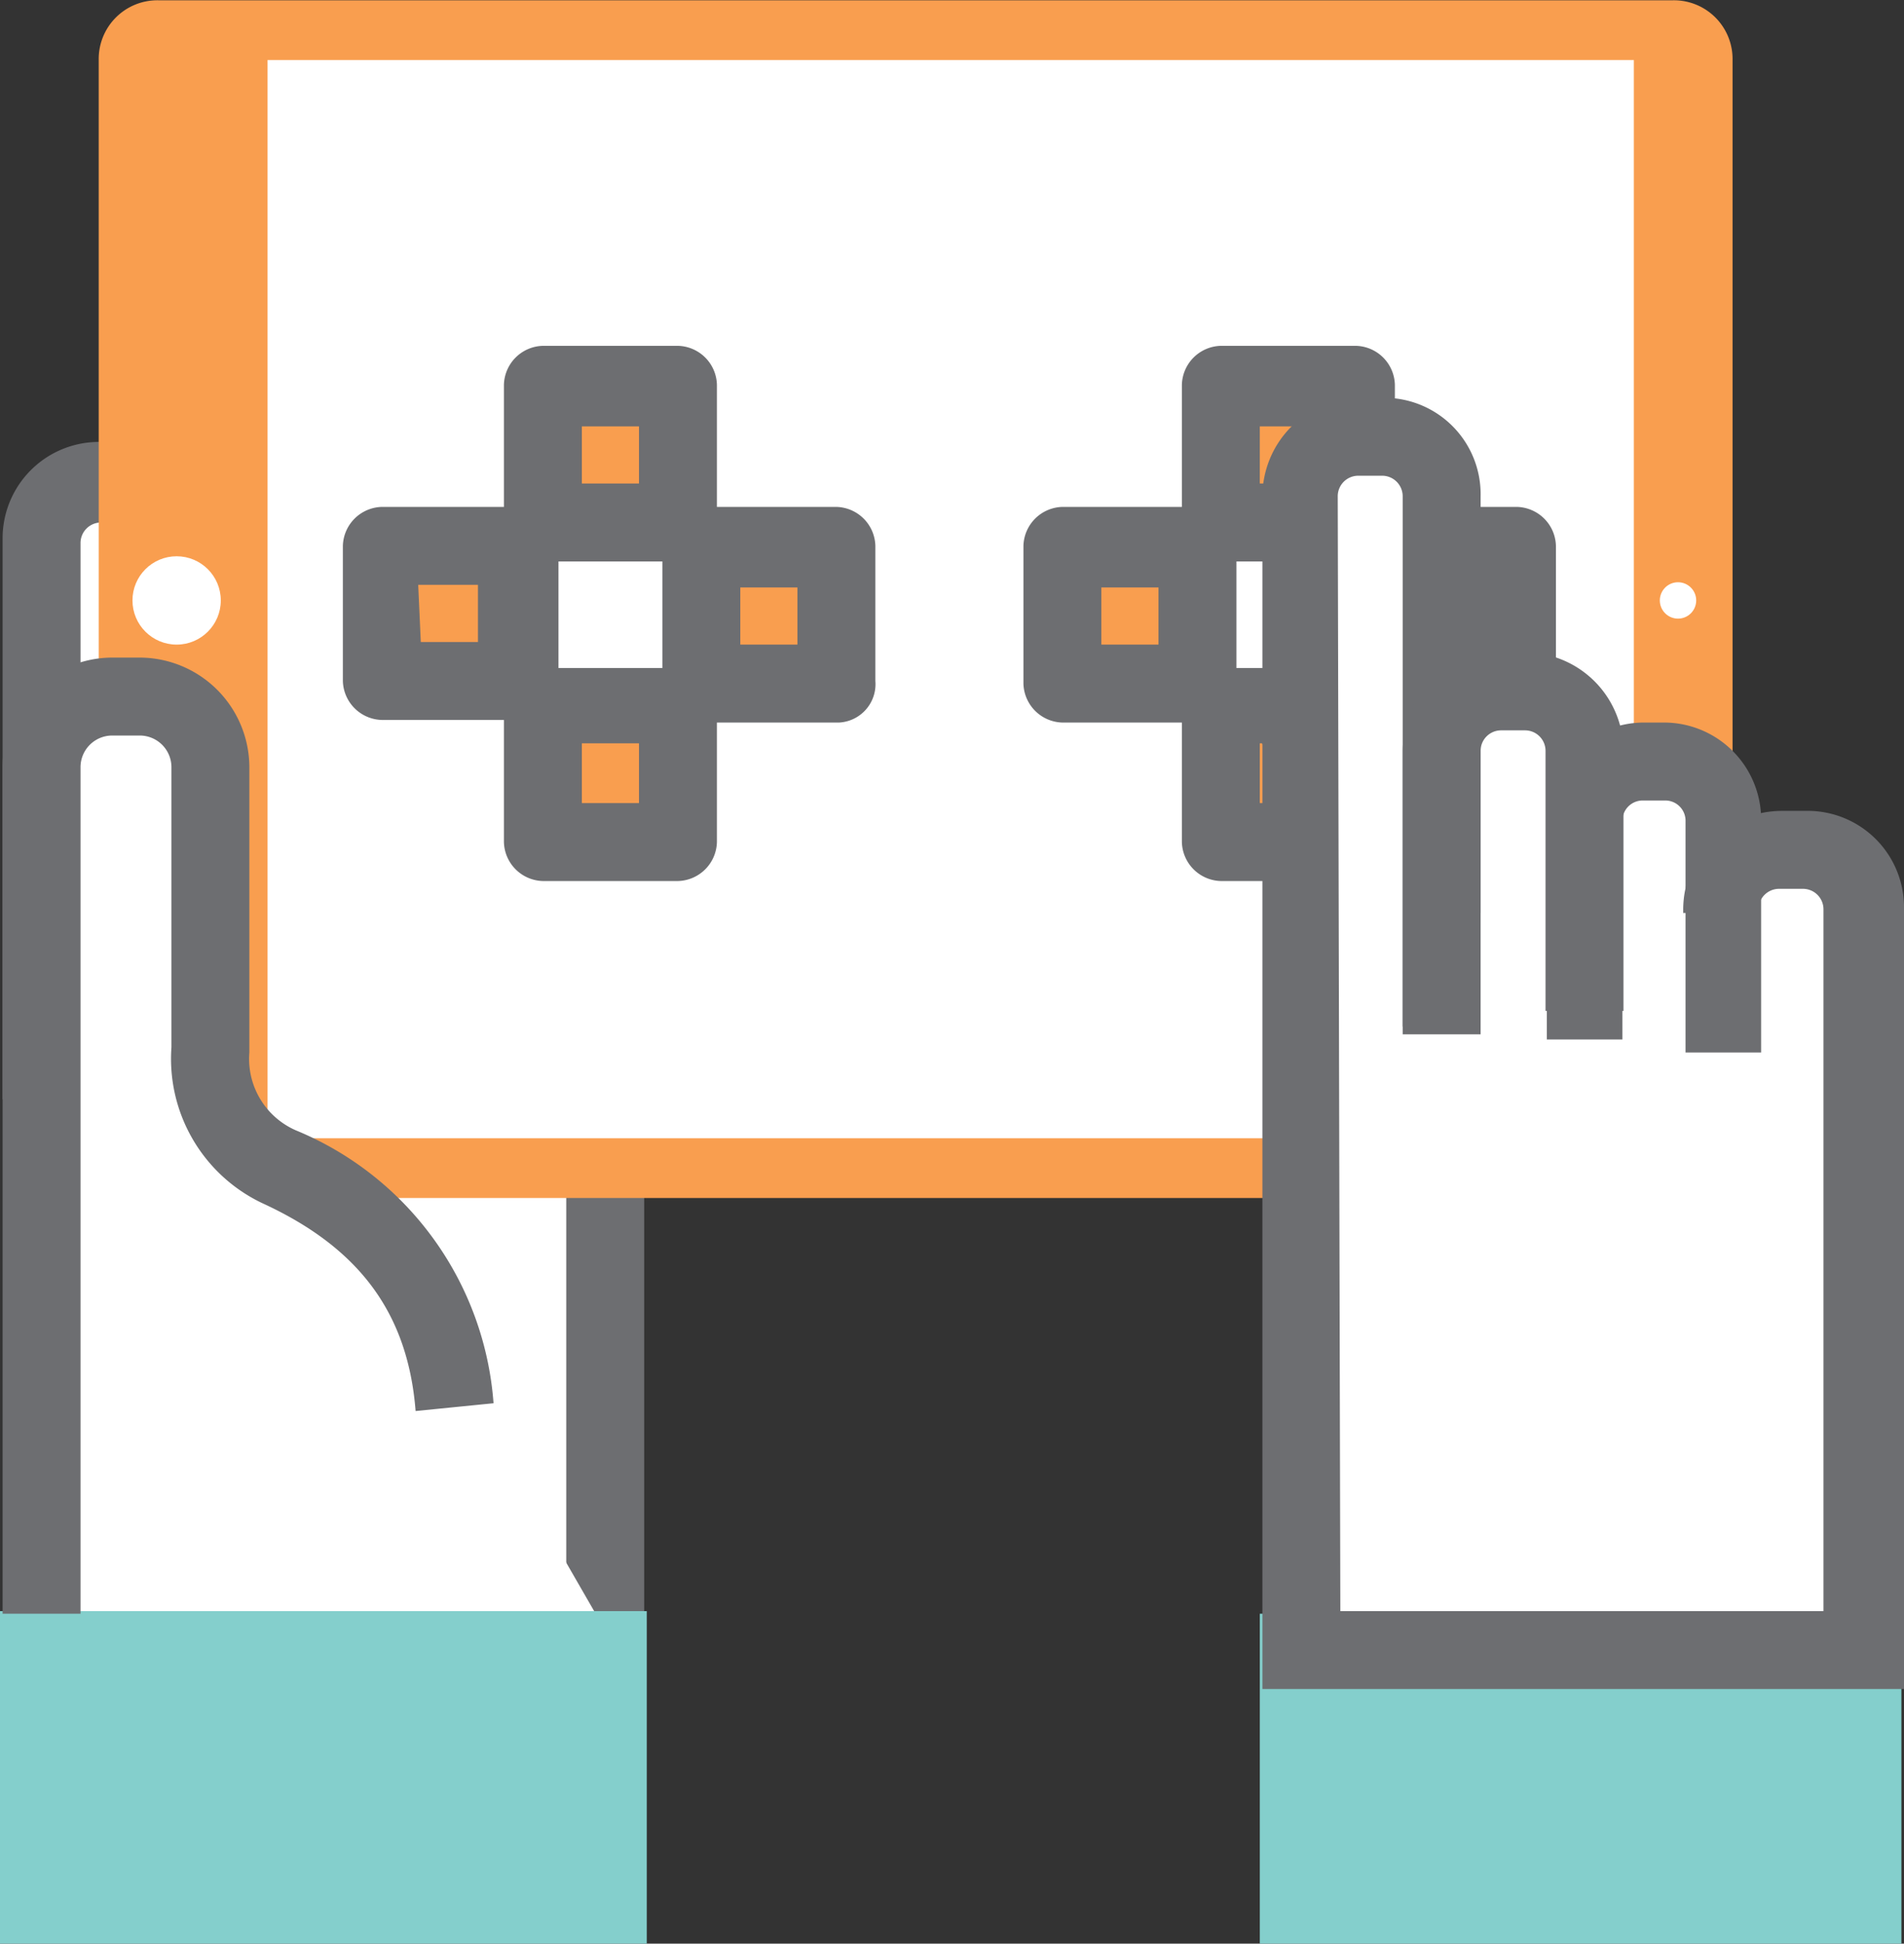 <svg xmlns="http://www.w3.org/2000/svg" viewBox="0 -0.011 73.3 74.811"><rect x="0" y="-0.011" width="73.3" height="74.811" fill="#333333" stroke="none"/><title>Depositphotos_60302377_01</title><g data-name="Layer 2"><g data-name="Layer 1"><path fill="#fff" d="M1.69 18.63h20.92v52.85H1.69z"/><path d="M3.1 42.3h-3V20.7A3.71 3.71 0 0 1 3.9 17h.9a3.8 3.8 0 0 1 3.8 3.8v6.8h-3v-6.8a.77.77 0 0 0-.8-.7h-.9a.79.79 0 0 0-.8.8z" fill="#6d6e71"/><path d="M14 40h-3V18.5a.79.79 0 0 0-.8-.8h-.9a.79.79 0 0 0-.8.8v9h-3v-9a3.8 3.8 0 0 1 3.8-3.8h.9a3.71 3.71 0 0 1 3.8 3.7V40z" fill="#6d6e71"/><path d="M19.4 41.1h-3v-20a.79.79 0 0 0-.8-.8h-.9a.79.79 0 0 0-.8.8v20h-3v-20a3.8 3.8 0 0 1 3.8-3.8h.9a3.8 3.8 0 0 1 3.8 3.8z" fill="#6d6e71"/><path d="M24.8 62.1h-3V24.5a.79.79 0 0 0-.8-.8h-.9a.79.79 0 0 0-.8.8v16.2h-3V24.5a3.8 3.8 0 0 1 3.8-3.8h.9a3.8 3.8 0 0 1 3.8 3.8z" fill="#6d6e71"/><path d="M6.1 0h58.3a2.26 2.26 0 0 1 2.3 2.3v41.5a2.26 2.26 0 0 1-2.3 2.3H6.1a2.26 2.26 0 0 1-2.3-2.3V2.3A2.26 2.26 0 0 1 6.1 0z" fill="#f99e4f"/><path fill="#fff" d="M2.61 63.08L1.9 27.3l2.2-.4 2.7.6L8.5 40l.6 3.7 3.8 3.3 3.5 3.2 1 2.3 5.83 10.12-20.62.46z"/><path fill="#fff" d="M10.3 2.3h52.6v41.5H10.3z"/><path fill="#84cfcc" d="M0 62h24.9v12.8H0z"/><path fill="#f99e4f" d="M21.02 15.05h4.42v4.31h-4.42z"/><path fill="#f99e4f" d="M27.44 21.47h4.42v4.31h-4.42z"/><path fill="#f99e4f" d="M21.35 27.77h4.42v4.31h-4.42z"/><path fill="#f99e4f" d="M14.72 21.25h4.42v4.31h-4.42z"/><path fill="#f99e4f" d="M47.46 15.05h4.42v4.31h-4.42z"/><path fill="#f99e4f" d="M53.87 21.47h4.42v4.31h-4.42z"/><path fill="#f99e4f" d="M47.79 27.77h4.42v4.31h-4.42z"/><path fill="#f99e4f" d="M41.15 21.25h4.42v4.31h-4.42z"/><path d="M26.1 21.6h-5.2a1.54 1.54 0 0 1-1.5-1.5v-5.3a1.54 1.54 0 0 1 1.5-1.5h5.2a1.54 1.54 0 0 1 1.5 1.5v5.3a1.47 1.47 0 0 1-1.5 1.5zm-3.7-3h2.2v-2.2h-2.2z" fill="#6d6e71"/><path d="M20 27.7h-5.3a1.54 1.54 0 0 1-1.5-1.5V21a1.54 1.54 0 0 1 1.5-1.5H20a1.54 1.54 0 0 1 1.5 1.5v5.2a1.47 1.47 0 0 1-1.5 1.5zm-3.8-3h2.2v-2.2h-2.3z" fill="#6d6e71"/><path d="M26.1 33.9h-5.2a1.54 1.54 0 0 1-1.5-1.5v-5.2a1.54 1.54 0 0 1 1.5-1.5h5.2a1.54 1.54 0 0 1 1.5 1.5v5.2a1.54 1.54 0 0 1-1.5 1.5zm-3.7-3h2.2v-2.3h-2.2z" fill="#6d6e71"/><path d="M32.3 27.8H27a1.54 1.54 0 0 1-1.5-1.5V21a1.54 1.54 0 0 1 1.5-1.5h5.2a1.54 1.54 0 0 1 1.5 1.5v5.2a1.48 1.48 0 0 1-1.4 1.6zm-3.8-3h2.2v-2.2h-2.2z" fill="#6d6e71"/><path d="M52.2 21.6H47a1.54 1.54 0 0 1-1.5-1.5v-5.3a1.54 1.54 0 0 1 1.5-1.5h5.2a1.54 1.54 0 0 1 1.5 1.5v5.3a1.42 1.42 0 0 1-1.5 1.5zm-3.7-3h2.2v-2.2h-2.2z" fill="#6d6e71"/><path d="M58.4 27.7h-5.2a1.54 1.54 0 0 1-1.5-1.5V21a1.54 1.54 0 0 1 1.5-1.5h5.2a1.54 1.54 0 0 1 1.5 1.5v5.2a1.47 1.47 0 0 1-1.5 1.5zm-3.7-3h2.2v-2.2h-2.2z" fill="#6d6e71"/><path fill="#6d6e71" d="M57.2 23.6l-2.7 1.2.3-1.2-.3-1.2 2.7 1.2z"/><path d="M52.3 33.9H47a1.54 1.54 0 0 1-1.5-1.5v-5.2a1.54 1.54 0 0 1 1.5-1.5h5.2a1.54 1.54 0 0 1 1.5 1.5v5.2a1.39 1.39 0 0 1-1.4 1.5zm-3.8-3h2.2v-2.3h-2.2z" fill="#6d6e71"/><path fill="#6d6e71" d="M49.7 31.1l-1.2-2.7 1.2.4 1.1-.4-1.1 2.7z"/><path d="M46.1 27.8h-5.2a1.54 1.54 0 0 1-1.5-1.5V21a1.54 1.54 0 0 1 1.5-1.5h5.2a1.54 1.54 0 0 1 1.5 1.5v5.2a1.5 1.5 0 0 1-1.5 1.6zm-3.7-3h2.2v-2.2h-2.2z" fill="#6d6e71"/><circle cx="6.8" cy="23.1" r="1.7" fill="#fff"/><circle cx="64.6" cy="23.1" r=".7" fill="#fff"/><path d="M66.3 37.8V35a2.33 2.33 0 0 1 2.3-2.3h.9a2.31 2.31 0 0 1 2.3 2.2v28.5H50.1V19.1a2.33 2.33 0 0 1 2.3-2.3h.9a2.33 2.33 0 0 1 2.3 2.3V38z" fill="#fff"/><path fill="#84cfcc" d="M48.5 62.1h24.7v12.7H48.5z"/><path d="M3.1 62.1h-3V29.5a4.23 4.23 0 0 1 4.2-4.2h1.1a4.23 4.23 0 0 1 4.2 4.2v11a3 3 0 0 0 1.8 3A12.34 12.34 0 0 1 19 54l-3 .3c-.3-3.8-2.2-6.3-5.9-8a6.15 6.15 0 0 1-3.5-6V29.5a1.22 1.22 0 0 0-1.2-1.2H4.3a1.22 1.22 0 0 0-1.2 1.2z" fill="#6d6e71"/><path fill="#fff" d="M55.3 27.2h5.6v5.3l2-3.6 2.4.6 3 3.8h2l1.5 1.4.4 14.5-21.4-.5 1.9-22.3 2.6.8z"/><path d="M73.3 65H48.6V19.1a3.8 3.8 0 0 1 3.8-3.8h.9a3.71 3.71 0 0 1 3.7 3.8v17.3l7.8-.1V35a3.8 3.8 0 0 1 3.8-3.8h.9a3.71 3.71 0 0 1 3.8 3.7zm-21.7-3h18.6V35a.79.79 0 0 0-.8-.8h-.9a.79.79 0 0 0-.8.8v4.3l-13.7.2V19.1a.79.79 0 0 0-.8-.8h-.9a.79.79 0 0 0-.8.8z" fill="#6d6e71"/><path fill="#fff" d="M55.3 35.13h14.2v9.47H55.3z"/><path d="M67.8 40.5h-2.91v-8.9a.78.78 0 0 0-.78-.8h-.87a.78.78 0 0 0-.78.8V40h-2.91v-8.4a3.74 3.74 0 0 1 3.69-3.8h.87a3.74 3.74 0 0 1 3.69 3.8z" fill="#6d6e71"/><path d="M57 39.8h-3V28.9a3.8 3.8 0 0 1 3.8-3.8h.9a3.8 3.8 0 0 1 3.8 3.8v10h-3v-10a.79.79 0 0 0-.8-.8h-.9a.79.79 0 0 0-.8.8z" fill="#6d6e71"/></g></g></svg>